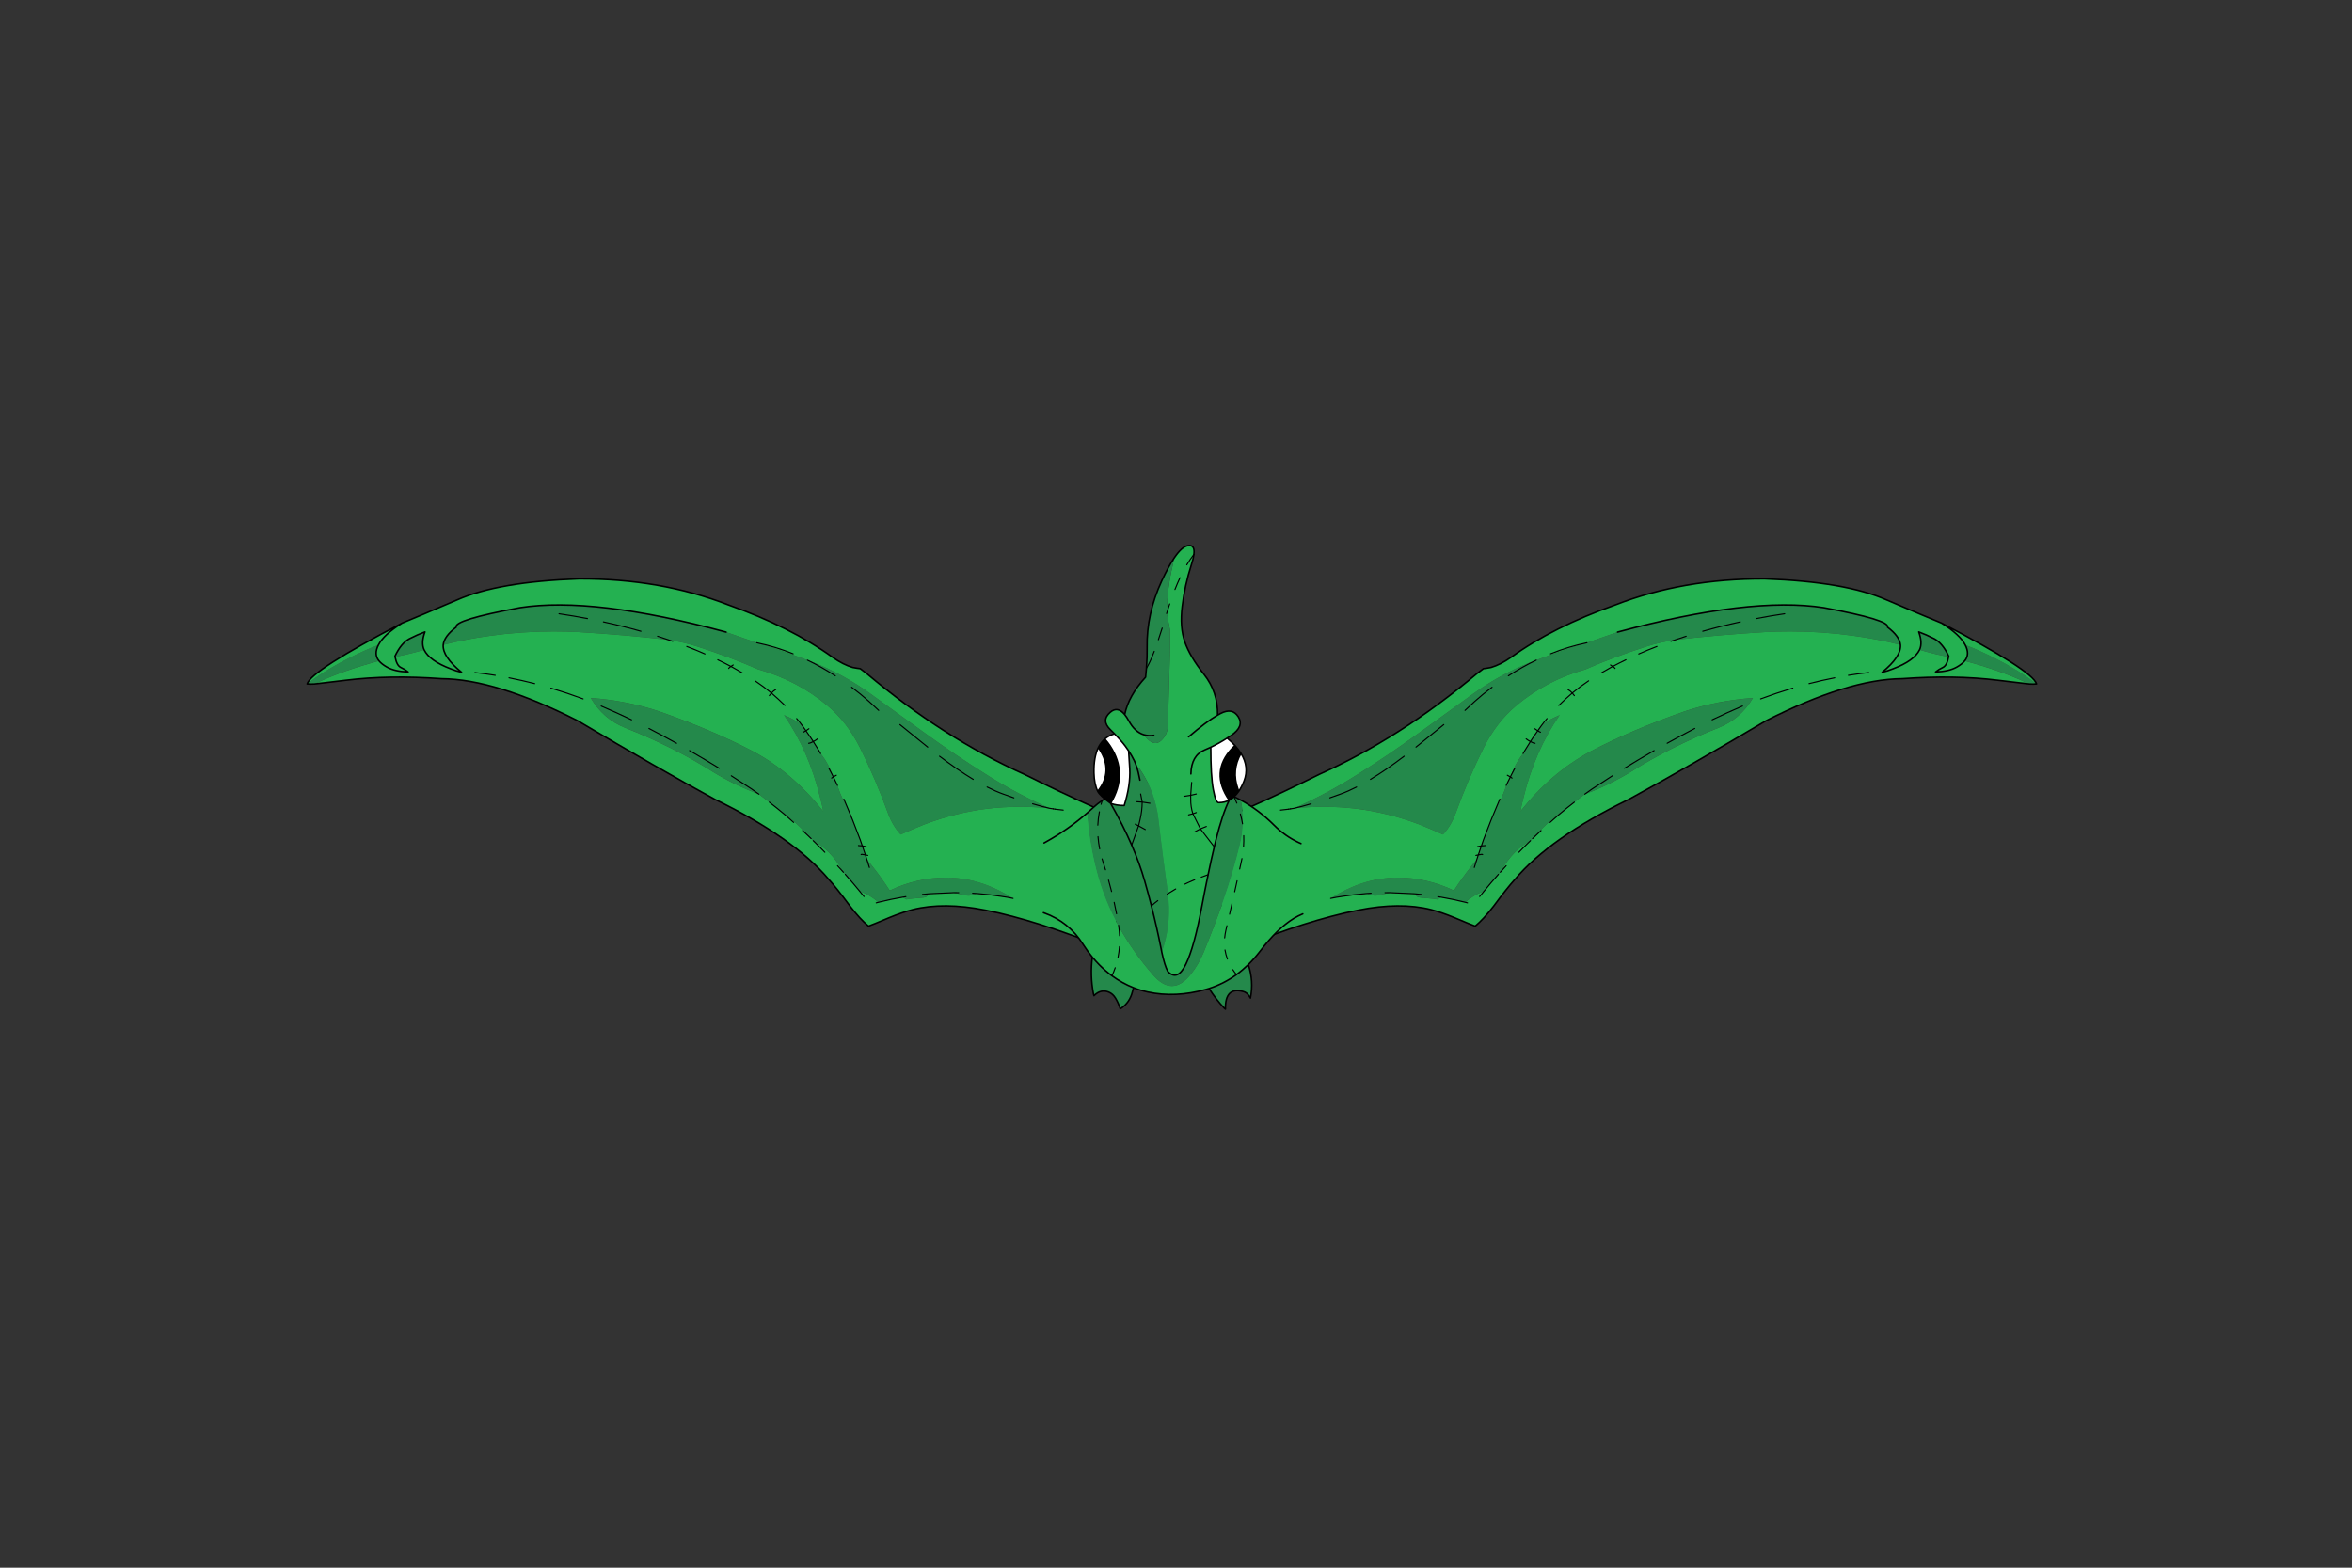 <?xml version="1.0" encoding="utf-8"?>
<!DOCTYPE svg PUBLIC "-//W3C//DTD SVG 1.1//EN" "http://www.w3.org/Graphics/SVG/1.1/DTD/svg11.dtd">
<svg version="1.1" xmlns="http://www.w3.org/2000/svg" xmlns:xlink="http://www.w3.org/1999/xlink" viewBox="0 0 30000 20000">

<rect x="0" y="0" width="30000" height="20000" fill="#333333" stroke="none"/>

<g enable-background="new">

<g>

<g>

<g transform="matrix(-0.49 0 0 0.49 15497 11138)">

<g>

<path fill-opacity="1.000" fill="#24894B" d="M -18320 -6278 Q -18515 -6207 -18726 -6099 Q -18943 -5981 -19100 -5646 L -19097 -5627 L -19011 -5645 Q -18674 -5713 -18341 -5812 Q -18425 -5993 -18320 -6278 Z M -19530 -5939 Q -19720 -5868 -19902 -5785 Q -20797 -5379 -21387 -4924 Q -21341 -4919 -21287 -4919 Q -21245 -4919 -21198 -4922 Q -21157 -4940 -21116 -4961 Q -20452 -5273 -19516 -5524 Q -19657 -5694 -19530 -5939 Z M -14836 -6980 Q -15386 -6980 -15846 -6909 Q -17576 -6588 -17506 -6403 Q -17821 -6164 -17844 -5940 Q -17258 -6091 -16612 -6178 Q -15810 -6290 -14970 -6290 Q -14653 -6290 -14331 -6274 Q -13109 -6202 -11974 -6069 Q -11577 -6010 -11223 -5895 Q -10359 -5616 -9650 -5304 Q -8625 -5016 -7839 -4355 Q -7334 -3933 -6997 -3266 Q -6588 -2444 -6262 -1546 Q -6137 -1215 -5935 -1004 Q -5622 -1145 -5321 -1265 Q -4510 -1571 -3703 -1672 Q -3270 -1725 -2829 -1725 Q -2446 -1725 -2057 -1685 Q -2930 -2068 -3742 -2587 Q -4496 -3061 -5221 -3583 L -6736 -4678 Q -7420 -5167 -8175 -5471 L -8363 -5543 L -8363 -5543 Q -8363 -5543 -8363 -5543 Q -9188 -5848 -9668 -5992 L -9684 -5997 L -9883 -6065 L -10480 -6273 Q -13104 -6980 -14836 -6980 Z M -14003 -4558 Q -13682 -4013 -13112 -3784 Q -11840 -3280 -10824 -2635 Q -10234 -2277 -9627 -2054 L -9356 -1846 L -9156 -1689 Q -8730 -1401 -8360 -997 L -8267 -897 L -8213 -843 Q -7756 -595 -7463 -82 L -7427 -21 L -7378 33 Q -7179 257 -7000 477 L -6963 484 Q -6724 579 -6516 761 Q -6195 681 -5882 628 Q -5830 666 -5781 687 Q -5730 668 -5546 656 Q -5286 639 -5270 618 L -5235 584 L -5194 539 L -4552 510 L -4416 542 Q -4357 551 -4306 568 Q -4234 587 -4168 587 Q -4089 587 -4019 560 Q -3993 550 -3966 532 L -3930 534 Q -3619 559 -3316 607 Q -3162 628 -3011 660 Q -3810 148 -4660 119 Q -4710 118 -4760 118 Q -5509 118 -6221 456 Q -6443 111 -6685 -190 L -6818 -359 L -6826 -383 L -6855 -472 L -6935 -707 Q -6988 -869 -7056 -1038 Q -7180 -1375 -7324 -1707 Q -7467 -1936 -7561 -2212 L -7581 -2281 L -7689 -2502 L -7714 -2552 Q -7811 -2834 -7979 -3056 L -8021 -3111 L -8033 -3133 L -8064 -3185 Q -8134 -3304 -8211 -3422 Q -8303 -3565 -8402 -3703 L -8497 -3837 Q -8640 -3956 -8807 -4035 L -8973 -4112 L -8973 -4112 Q -8324 -3173 -8031 -1958 Q -7985 -1783 -7951 -1607 Q -8748 -2613 -9776 -3166 Q -10844 -3725 -12219 -4207 Q -13075 -4492 -14003 -4557 Z">

</path>

<path fill-opacity="1.000" fill="#24B151" d="M -18320 -6278 Q -18425 -5993 -18341 -5812 Q -18674 -5713 -19011 -5645 L -19097 -5627 L -19100 -5646 Q -18943 -5981 -18726 -6099 Q -18515 -6207 -18320 -6278 Z M -516 -1579 Q -518 -1579 -472 -1554 L -477 -1561 Q -514 -1579 -516 -1579 Z M -14836 -6980 Q -13104 -6980 -10480 -6273 L -9883 -6065 L -9684 -5997 L -9668 -5992 Q -9188 -5848 -8363 -5543 L -8175 -5471 Q -7420 -5167 -6736 -4678 L -5221 -3583 Q -4496 -3061 -3742 -2587 Q -2930 -2068 -2057 -1685 Q -2446 -1725 -2829 -1725 Q -3270 -1725 -3703 -1672 Q -4510 -1571 -5321 -1265 Q -5622 -1145 -5935 -1004 Q -6137 -1215 -6262 -1546 Q -6588 -2444 -6997 -3266 Q -7334 -3933 -7839 -4355 Q -8625 -5016 -9650 -5304 Q -10359 -5616 -11223 -5895 Q -11577 -6010 -11974 -6069 Q -13109 -6202 -14331 -6274 Q -14653 -6290 -14970 -6290 Q -15810 -6290 -16612 -6178 Q -17258 -6091 -17844 -5940 Q -17821 -6164 -17506 -6403 Q -17576 -6588 -15846 -6909 Q -15386 -6980 -14836 -6980 Z M -6221 455 Q -6221 455 -6221 455 Q -6221 455 -6221 455 Z M -14003 -4558 Q -13075 -4493 -12219 -4208 Q -10844 -3726 -9776 -3167 Q -8748 -2614 -7951 -1608 Q -7985 -1784 -8031 -1959 Q -8324 -3174 -8973 -4113 L -8973 -4113 L -8807 -4036 Q -8640 -3957 -8497 -3838 L -8402 -3704 Q -8303 -3566 -8211 -3423 Q -8134 -3305 -8064 -3186 L -8033 -3134 L -8021 -3112 L -7979 -3057 Q -7811 -2835 -7714 -2553 L -7689 -2503 L -7581 -2282 L -7561 -2213 Q -7467 -1937 -7324 -1708 Q -7180 -1376 -7056 -1039 Q -6988 -870 -6935 -708 L -6855 -473 L -6826 -384 L -6818 -360 L -6685 -191 Q -6443 110 -6221 455 Q -5508 118 -4760 118 Q -4710 118 -4660 120 Q -3810 149 -3011 661 Q -3162 629 -3316 608 Q -3619 560 -3930 535 L -3966 533 Q -3993 551 -4019 561 Q -4090 588 -4168 588 Q -4234 588 -4306 569 Q -4357 552 -4416 543 L -4552 511 L -5194 540 L -5235 585 L -5270 619 Q -5286 640 -5546 657 Q -5730 669 -5781 688 Q -5830 667 -5882 629 Q -6195 682 -6516 762 Q -6724 580 -6963 485 L -7000 478 Q -7179 258 -7378 34 L -7427 -20 L -7463 -81 Q -7756 -594 -8213 -842 L -8267 -896 L -8360 -996 Q -8730 -1400 -9156 -1688 L -9356 -1845 L -9627 -2053 Q -10234 -2276 -10824 -2634 Q -11840 -3279 -13112 -3783 Q -13682 -4012 -14003 -4557 Z M -14273 -7659 Q -14291 -7659 -14310 -7659 Q -16408 -7584 -17477 -7113 Q -18514 -6670 -18914 -6507 Q -21276 -5275 -21387 -4923 Q -20797 -5378 -19902 -5784 Q -19720 -5867 -19530 -5938 L -19530 -5938 Q -19657 -5693 -19516 -5523 Q -20452 -5272 -21116 -4960 Q -21157 -4939 -21198 -4921 L -20375 -5019 Q -19724 -5100 -18984 -5100 Q -18459 -5100 -17890 -5059 Q -16477 -5047 -14347 -3966 Q -12298 -2750 -10773 -1918 Q -8723 -920 -7808 166 Q -7598 397 -7260 855 Q -6991 1205 -6774 1383 Q -6669 1347 -6235 1163 Q -5887 1020 -5622 953 Q -5232 856 -4777 856 Q -4291 856 -3733 967 Q -3381 1034 -3032 1128 Q -2304 1321 -1555 1594 Q -995 1787 -646 1932 L -347 1323 Q -143 901 -63 479 Q 51 -107 -83 -653 Q -190 -1091 -448 -1515 Q -599 -1578 -932 -1725 Q -1711 -2070 -2713 -2568 Q -4826 -3516 -6818 -5191 L -6989 -5321 L -7068 -5331 L -7186 -5352 Q -7432 -5424 -7701 -5612 Q -8802 -6409 -10426 -6982 Q -12169 -7659 -14273 -7659 Z">

</path>

<path fill="none" stroke-opacity="1.000" stroke="rgb(0,0,0)" stroke-linejoin="round" stroke-linecap="round" stroke-width="28.572" d="M -9668 -5992 L -9684 -5997 M -11974 -6069 L -12265 -6165 M -2057 -1685 L -2049 -1684 L -1967 -1672 M -1916 -1663 L -1705 -1639 M -8950 -4364 Q -9121 -4533 -9300 -4686 L -9301 -4686 Q -9328 -4647 -9355 -4619 M -9188 -4779 Q -9256 -4739 -9300 -4686 Q -9503 -4855 -9726 -5004 M -9627 -2054 Q -9721 -2124 -9819 -2190 L -10345 -2532 M -6509 -4235 L -6763 -4470 Q -6980 -4664 -7212 -4837 M -11974 -6069 L -11870 -6033 M -7638 -5135 Q -8003 -5371 -8363 -5543 M -8736 -5708 Q -9204 -5896 -9668 -5992 M -10061 -5213 L -10303 -5351 L -10355 -5379 L -10393 -5351 L -10415 -5327 M -10296 -5417 L -10355 -5379 Q -10522 -5468 -10697 -5552 M -11031 -5704 Q -11260 -5806 -11505 -5899 M -11771 -3379 Q -12108 -3566 -12489 -3764 M -10659 -2728 Q -11013 -2946 -11431 -3188 M -8021 -3112 L -8033 -3134 L -8064 -3186 Q -8134 -3305 -8211 -3423 Q -8239 -3407 -8271 -3394 Q -8300 -3380 -8332 -3378 M -7689 -2503 Q -7700 -2493 -7714 -2487 L -7733 -2472 M -7714 -2553 L -7808 -2734 M -7689 -2503 L -7714 -2553 M -7324 -1708 L -7415 -1925 M -7689 -2503 L -7581 -2282 M -7611 -2546 L -7689 -2503 M -8402 -3704 L -8497 -3838 Q -8567 -3932 -8644 -4022 M -8326 -3757 Q -8362 -3729 -8402 -3704 Q -8303 -3566 -8211 -3423 Q -8152 -3452 -8101 -3493 M -8402 -3704 Q -8421 -3691 -8443 -3681 Q -8458 -3672 -8473 -3666 M -9156 -1689 L -9356 -1846 M -7378 33 Q -7179 257 -7000 477 M -6516 761 Q -6195 681 -5882 628 L -5801 615 M -8267 -897 L -8488 -1107 M -8723 -1319 Q -8930 -1508 -9156 -1689 M -7427 -21 L -7580 -190 M -6935 -708 L -7007 -712 L -7036 -716 M -6855 -473 L -6949 -488 L -6966 -481 M -6818 -360 L -6751 -145 M -6855 -473 L -6792 -459 M -6818 -360 L -6826 -384 L -6855 -473 L -6935 -708 Q -6988 -870 -7056 -1039 Q -7180 -1376 -7324 -1708 M -6834 -687 L -6935 -708 M -7911 -541 Q -8054 -692 -8213 -843 M -3686 -2240 Q -3471 -2130 -3267 -2056 L -2990 -1958 M -5956 -3865 L -5233 -3279 M -4925 -3042 Q -4459 -2687 -4048 -2439 M -2502 -1803 Q -2262 -1732 -2057 -1685 M -3011 660 Q -3162 628 -3316 607 Q -3619 559 -3930 534 M -4552 510 L -5194 539 M -4426 511 L -4552 510 M -3930 534 L -4064 525 M -5194 539 L -5369 556 M -6516 761 L -6573 776 M -7000 477 L -6890 611 M -15464 -4932 Q -15792 -5016 -16132 -5083 M -14203 -4534 Q -14608 -4685 -15041 -4815 M -14089 -6625 Q -14452 -6696 -14830 -6751 M -16490 -5148 Q -16748 -5190 -17018 -5220 M -12698 -6295 Q -13169 -6429 -13675 -6539 M -12942 -3990 Q -13319 -4171 -13732 -4348">

</path>

<path fill="none" stroke-opacity="1.000" stroke="rgb(0,0,0)" stroke-linejoin="round" stroke-linecap="round" stroke-width="40" d="M -10480 -6273 Q -13937 -7205 -15846 -6909 Q -17576 -6588 -17506 -6403 Q -17821 -6164 -17844 -5940 M -21198 -4922 L -20375 -5020 Q -19261 -5158 -17890 -5060 Q -16477 -5048 -14347 -3967 Q -12298 -2751 -10773 -1919 Q -8723 -921 -7808 165 Q -7598 396 -7260 854 Q -6991 1204 -6774 1382 Q -6669 1346 -6235 1162 Q -5887 1019 -5622 952 Q -4814 751 -3733 966 Q -3381 1033 -3032 1127 Q -2304 1320 -1555 1593 Q -995 1786 -646 1931 L -347 1322 Q -143 900 -63 478 Q 51 -108 -83 -654 Q -190 -1092 -448 -1516 Q -599 -1579 -932 -1726 Q -1711 -2071 -2713 -2569 Q -4826 -3517 -6818 -5192 L -6989 -5322 L -7068 -5332 L -7186 -5353 Q -7432 -5425 -7701 -5613 Q -8802 -6410 -10426 -6983 Q -12184 -7666 -14310 -7660 Q -16408 -7585 -17477 -7114 Q -18514 -6671 -18914 -6508 Q -19394 -6206 -19530 -5939 Q -19657 -5694 -19516 -5524 Q -19444 -5438 -19311 -5363 Q -19105 -5246 -18758 -5236 Q -18838 -5301 -18950 -5354 Q -19054 -5403 -19097 -5627 L -19100 -5646 Q -18943 -5981 -18726 -6099 Q -18515 -6207 -18320 -6278 Q -18425 -5993 -18341 -5812 Q -18200 -5524 -17647 -5316 Q -17515 -5262 -17367 -5227 Q -17866 -5634 -17844 -5940 M -448 -1516 L -472 -1554 Q -557 -1601 -477 -1561 L -472 -1554 M -21198 -4922 Q -21305 -4915 -21387 -4924 Q -21276 -5276 -18914 -6508">

</path>

<path fill="none" stroke-opacity="1.000" stroke="rgb(0,0,0)" stroke-linejoin="round" stroke-linecap="round" stroke-width="28.572" d="M -1967 -1672 L -1916 -1663">

</path>

</g>

</g>

<g transform="matrix(0.49 0 0 0.49 14397 11138)">

<g>

<path fill-opacity="1.000" fill="#24894B" d="M -18320 -6278 Q -18515 -6207 -18726 -6099 Q -18943 -5981 -19100 -5646 L -19097 -5627 L -19011 -5645 Q -18674 -5713 -18341 -5812 Q -18425 -5993 -18320 -6278 Z M -19530 -5939 Q -19720 -5868 -19902 -5785 Q -20797 -5379 -21387 -4924 Q -21341 -4919 -21287 -4919 Q -21245 -4919 -21198 -4922 Q -21157 -4940 -21116 -4961 Q -20452 -5273 -19516 -5524 Q -19657 -5694 -19530 -5939 Z M -14836 -6980 Q -15386 -6980 -15846 -6909 Q -17576 -6588 -17506 -6403 Q -17821 -6164 -17844 -5940 Q -17258 -6091 -16612 -6178 Q -15810 -6290 -14970 -6290 Q -14653 -6290 -14331 -6274 Q -13109 -6202 -11974 -6069 Q -11577 -6010 -11223 -5895 Q -10359 -5616 -9650 -5304 Q -8625 -5016 -7839 -4355 Q -7334 -3933 -6997 -3266 Q -6588 -2444 -6262 -1546 Q -6137 -1215 -5935 -1004 Q -5622 -1145 -5321 -1265 Q -4510 -1571 -3703 -1672 Q -3270 -1725 -2829 -1725 Q -2446 -1725 -2057 -1685 Q -2930 -2068 -3742 -2587 Q -4496 -3061 -5221 -3583 L -6736 -4678 Q -7420 -5167 -8175 -5471 L -8363 -5543 L -8363 -5543 Q -8363 -5543 -8363 -5543 Q -9188 -5848 -9668 -5992 L -9684 -5997 L -9883 -6065 L -10480 -6273 Q -13104 -6980 -14836 -6980 Z M -14003 -4558 Q -13682 -4013 -13112 -3784 Q -11840 -3280 -10824 -2635 Q -10234 -2277 -9627 -2054 L -9356 -1846 L -9156 -1689 Q -8730 -1401 -8360 -997 L -8267 -897 L -8213 -843 Q -7756 -595 -7463 -82 L -7427 -21 L -7378 33 Q -7179 257 -7000 477 L -6963 484 Q -6724 579 -6516 761 Q -6195 681 -5882 628 Q -5830 666 -5781 687 Q -5730 668 -5546 656 Q -5286 639 -5270 618 L -5235 584 L -5194 539 L -4552 510 L -4416 542 Q -4357 551 -4306 568 Q -4234 587 -4168 587 Q -4089 587 -4019 560 Q -3993 550 -3966 532 L -3930 534 Q -3619 559 -3316 607 Q -3162 628 -3011 660 Q -3810 148 -4660 119 Q -4710 118 -4760 118 Q -5509 118 -6221 456 Q -6443 111 -6685 -190 L -6818 -359 L -6826 -383 L -6855 -472 L -6935 -707 Q -6988 -869 -7056 -1038 Q -7180 -1375 -7324 -1707 Q -7467 -1936 -7561 -2212 L -7581 -2281 L -7689 -2502 L -7714 -2552 Q -7811 -2834 -7979 -3056 L -8021 -3111 L -8033 -3133 L -8064 -3185 Q -8134 -3304 -8211 -3422 Q -8303 -3565 -8402 -3703 L -8497 -3837 Q -8640 -3956 -8807 -4035 L -8973 -4112 L -8973 -4112 Q -8324 -3173 -8031 -1958 Q -7985 -1783 -7951 -1607 Q -8748 -2613 -9776 -3166 Q -10844 -3725 -12219 -4207 Q -13075 -4492 -14003 -4557 Z">

</path>

<path fill-opacity="1.000" fill="#24B151" d="M -18320 -6278 Q -18425 -5993 -18341 -5812 Q -18674 -5713 -19011 -5645 L -19097 -5627 L -19100 -5646 Q -18943 -5981 -18726 -6099 Q -18515 -6207 -18320 -6278 Z M -516 -1579 Q -518 -1579 -472 -1554 L -477 -1561 Q -514 -1579 -516 -1579 Z M -14836 -6980 Q -13104 -6980 -10480 -6273 L -9883 -6065 L -9684 -5997 L -9668 -5992 Q -9188 -5848 -8363 -5543 L -8175 -5471 Q -7420 -5167 -6736 -4678 L -5221 -3583 Q -4496 -3061 -3742 -2587 Q -2930 -2068 -2057 -1685 Q -2446 -1725 -2829 -1725 Q -3270 -1725 -3703 -1672 Q -4510 -1571 -5321 -1265 Q -5622 -1145 -5935 -1004 Q -6137 -1215 -6262 -1546 Q -6588 -2444 -6997 -3266 Q -7334 -3933 -7839 -4355 Q -8625 -5016 -9650 -5304 Q -10359 -5616 -11223 -5895 Q -11577 -6010 -11974 -6069 Q -13109 -6202 -14331 -6274 Q -14653 -6290 -14970 -6290 Q -15810 -6290 -16612 -6178 Q -17258 -6091 -17844 -5940 Q -17821 -6164 -17506 -6403 Q -17576 -6588 -15846 -6909 Q -15386 -6980 -14836 -6980 Z M -6221 455 Q -6221 455 -6221 455 Q -6221 455 -6221 455 Z M -14003 -4558 Q -13075 -4493 -12219 -4208 Q -10844 -3726 -9776 -3167 Q -8748 -2614 -7951 -1608 Q -7985 -1784 -8031 -1959 Q -8324 -3174 -8973 -4113 L -8973 -4113 L -8807 -4036 Q -8640 -3957 -8497 -3838 L -8402 -3704 Q -8303 -3566 -8211 -3423 Q -8134 -3305 -8064 -3186 L -8033 -3134 L -8021 -3112 L -7979 -3057 Q -7811 -2835 -7714 -2553 L -7689 -2503 L -7581 -2282 L -7561 -2213 Q -7467 -1937 -7324 -1708 Q -7180 -1376 -7056 -1039 Q -6988 -870 -6935 -708 L -6855 -473 L -6826 -384 L -6818 -360 L -6685 -191 Q -6443 110 -6221 455 Q -5508 118 -4760 118 Q -4710 118 -4660 120 Q -3810 149 -3011 661 Q -3162 629 -3316 608 Q -3619 560 -3930 535 L -3966 533 Q -3993 551 -4019 561 Q -4090 588 -4168 588 Q -4234 588 -4306 569 Q -4357 552 -4416 543 L -4552 511 L -5194 540 L -5235 585 L -5270 619 Q -5286 640 -5546 657 Q -5730 669 -5781 688 Q -5830 667 -5882 629 Q -6195 682 -6516 762 Q -6724 580 -6963 485 L -7000 478 Q -7179 258 -7378 34 L -7427 -20 L -7463 -81 Q -7756 -594 -8213 -842 L -8267 -896 L -8360 -996 Q -8730 -1400 -9156 -1688 L -9356 -1845 L -9627 -2053 Q -10234 -2276 -10824 -2634 Q -11840 -3279 -13112 -3783 Q -13682 -4012 -14003 -4557 Z M -14273 -7659 Q -14291 -7659 -14310 -7659 Q -16408 -7584 -17477 -7113 Q -18514 -6670 -18914 -6507 Q -21276 -5275 -21387 -4923 Q -20797 -5378 -19902 -5784 Q -19720 -5867 -19530 -5938 L -19530 -5938 Q -19657 -5693 -19516 -5523 Q -20452 -5272 -21116 -4960 Q -21157 -4939 -21198 -4921 L -20375 -5019 Q -19724 -5100 -18984 -5100 Q -18459 -5100 -17890 -5059 Q -16477 -5047 -14347 -3966 Q -12298 -2750 -10773 -1918 Q -8723 -920 -7808 166 Q -7598 397 -7260 855 Q -6991 1205 -6774 1383 Q -6669 1347 -6235 1163 Q -5887 1020 -5622 953 Q -5232 856 -4777 856 Q -4291 856 -3733 967 Q -3381 1034 -3032 1128 Q -2304 1321 -1555 1594 Q -995 1787 -646 1932 L -347 1323 Q -143 901 -63 479 Q 51 -107 -83 -653 Q -190 -1091 -448 -1515 Q -599 -1578 -932 -1725 Q -1711 -2070 -2713 -2568 Q -4826 -3516 -6818 -5191 L -6989 -5321 L -7068 -5331 L -7186 -5352 Q -7432 -5424 -7701 -5612 Q -8802 -6409 -10426 -6982 Q -12169 -7659 -14273 -7659 Z">

</path>

<path fill="none" stroke-opacity="1.000" stroke="rgb(0,0,0)" stroke-linejoin="round" stroke-linecap="round" stroke-width="28.572" d="M -9668 -5992 L -9684 -5997 M -11974 -6069 L -12265 -6165 M -2057 -1685 L -2049 -1684 L -1967 -1672 M -1916 -1663 L -1705 -1639 M -8950 -4364 Q -9121 -4533 -9300 -4686 L -9301 -4686 Q -9328 -4647 -9355 -4619 M -9188 -4779 Q -9256 -4739 -9300 -4686 Q -9503 -4855 -9726 -5004 M -9627 -2054 Q -9721 -2124 -9819 -2190 L -10345 -2532 M -6509 -4235 L -6763 -4470 Q -6980 -4664 -7212 -4837 M -11974 -6069 L -11870 -6033 M -7638 -5135 Q -8003 -5371 -8363 -5543 M -8736 -5708 Q -9204 -5896 -9668 -5992 M -10061 -5213 L -10303 -5351 L -10355 -5379 L -10393 -5351 L -10415 -5327 M -10296 -5417 L -10355 -5379 Q -10522 -5468 -10697 -5552 M -11031 -5704 Q -11260 -5806 -11505 -5899 M -11771 -3379 Q -12108 -3566 -12489 -3764 M -10659 -2728 Q -11013 -2946 -11431 -3188 M -8021 -3112 L -8033 -3134 L -8064 -3186 Q -8134 -3305 -8211 -3423 Q -8239 -3407 -8271 -3394 Q -8300 -3380 -8332 -3378 M -7689 -2503 Q -7700 -2493 -7714 -2487 L -7733 -2472 M -7714 -2553 L -7808 -2734 M -7689 -2503 L -7714 -2553 M -7324 -1708 L -7415 -1925 M -7689 -2503 L -7581 -2282 M -7611 -2546 L -7689 -2503 M -8402 -3704 L -8497 -3838 Q -8567 -3932 -8644 -4022 M -8326 -3757 Q -8362 -3729 -8402 -3704 Q -8303 -3566 -8211 -3423 Q -8152 -3452 -8101 -3493 M -8402 -3704 Q -8421 -3691 -8443 -3681 Q -8458 -3672 -8473 -3666 M -9156 -1689 L -9356 -1846 M -7378 33 Q -7179 257 -7000 477 M -6516 761 Q -6195 681 -5882 628 L -5801 615 M -8267 -897 L -8488 -1107 M -8723 -1319 Q -8930 -1508 -9156 -1689 M -7427 -21 L -7580 -190 M -6935 -708 L -7007 -712 L -7036 -716 M -6855 -473 L -6949 -488 L -6966 -481 M -6818 -360 L -6751 -145 M -6855 -473 L -6792 -459 M -6818 -360 L -6826 -384 L -6855 -473 L -6935 -708 Q -6988 -870 -7056 -1039 Q -7180 -1376 -7324 -1708 M -6834 -687 L -6935 -708 M -7911 -541 Q -8054 -692 -8213 -843 M -3686 -2240 Q -3471 -2130 -3267 -2056 L -2990 -1958 M -5956 -3865 L -5233 -3279 M -4925 -3042 Q -4459 -2687 -4048 -2439 M -2502 -1803 Q -2262 -1732 -2057 -1685 M -3011 660 Q -3162 628 -3316 607 Q -3619 559 -3930 534 M -4552 510 L -5194 539 M -4426 511 L -4552 510 M -3930 534 L -4064 525 M -5194 539 L -5369 556 M -6516 761 L -6573 776 M -7000 477 L -6890 611 M -15464 -4932 Q -15792 -5016 -16132 -5083 M -14203 -4534 Q -14608 -4685 -15041 -4815 M -14089 -6625 Q -14452 -6696 -14830 -6751 M -16490 -5148 Q -16748 -5190 -17018 -5220 M -12698 -6295 Q -13169 -6429 -13675 -6539 M -12942 -3990 Q -13319 -4171 -13732 -4348">

</path>

<path fill="none" stroke-opacity="1.000" stroke="rgb(0,0,0)" stroke-linejoin="round" stroke-linecap="round" stroke-width="40" d="M -10480 -6273 Q -13937 -7205 -15846 -6909 Q -17576 -6588 -17506 -6403 Q -17821 -6164 -17844 -5940 M -21198 -4922 L -20375 -5020 Q -19261 -5158 -17890 -5060 Q -16477 -5048 -14347 -3967 Q -12298 -2751 -10773 -1919 Q -8723 -921 -7808 165 Q -7598 396 -7260 854 Q -6991 1204 -6774 1382 Q -6669 1346 -6235 1162 Q -5887 1019 -5622 952 Q -4814 751 -3733 966 Q -3381 1033 -3032 1127 Q -2304 1320 -1555 1593 Q -995 1786 -646 1931 L -347 1322 Q -143 900 -63 478 Q 51 -108 -83 -654 Q -190 -1092 -448 -1516 Q -599 -1579 -932 -1726 Q -1711 -2071 -2713 -2569 Q -4826 -3517 -6818 -5192 L -6989 -5322 L -7068 -5332 L -7186 -5353 Q -7432 -5425 -7701 -5613 Q -8802 -6410 -10426 -6983 Q -12184 -7666 -14310 -7660 Q -16408 -7585 -17477 -7114 Q -18514 -6671 -18914 -6508 Q -19394 -6206 -19530 -5939 Q -19657 -5694 -19516 -5524 Q -19444 -5438 -19311 -5363 Q -19105 -5246 -18758 -5236 Q -18838 -5301 -18950 -5354 Q -19054 -5403 -19097 -5627 L -19100 -5646 Q -18943 -5981 -18726 -6099 Q -18515 -6207 -18320 -6278 Q -18425 -5993 -18341 -5812 Q -18200 -5524 -17647 -5316 Q -17515 -5262 -17367 -5227 Q -17866 -5634 -17844 -5940 M -448 -1516 L -472 -1554 Q -557 -1601 -477 -1561 L -472 -1554 M -21198 -4922 Q -21305 -4915 -21387 -4924 Q -21276 -5276 -18914 -6508">

</path>

<path fill="none" stroke-opacity="1.000" stroke="rgb(0,0,0)" stroke-linejoin="round" stroke-linecap="round" stroke-width="28.572" d="M -1967 -1672 L -1916 -1663">

</path>

</g>

</g>

<g transform="matrix(0.49 0 0 0.49 14898 11314)">

<g>

<path fill-opacity="1.000" fill="#24894B" d="M 29 -2731 Q 18 -2731 8 -2731 Q -776 -2726 -1474 -2386 Q -1599 -2325 -1713 -2248 Q -1836 -2166 -1946 -2064 L -2106 -1921 Q -2052 -1146 -1855 -395 Q -1659 357 -1282 1029 L -1276 1040 Q -894 1719 -385 2301 Q -138 2582 102 2582 Q 356 2582 602 2267 Q 800 2015 923 1716 Q 1200 1045 1441 361 Q 1694 -359 1875 -1101 Q 2015 -1677 1895 -2259 L 1717 -2350 Q 1597 -2408 1472 -2457 Q 775 -2731 29 -2731 Z M -1970 1830 Q -2032 2311 -1941 2784 L -1927 2835 Q -1807 2714 -1673 2714 Q -1610 2714 -1543 2741 Q -1434 2786 -1367 2898 Q -1289 3028 -1245 3172 L -1222 3164 Q -991 3009 -923 2720 L -896 2627 Q -1194 2510 -1458 2316 Q -1629 2191 -1785 2034 Q -1883 1935 -1970 1830 Z M 2090 2025 Q 1942 2169 1782 2285 Q 1453 2524 1069 2647 Q 1240 2920 1464 3159 L 1495 3185 Q 1485 2702 1801 2702 Q 1871 2702 1958 2726 Q 2051 2751 2109 2838 L 2146 2897 Q 2234 2453 2090 2025 Z">

</path>

<path fill-opacity="1.000" fill="#24B151" d="M 1895 -2259 Q 2015 -1677 1875 -1101 Q 1694 -359 1441 361 Q 1200 1045 923 1716 Q 800 2015 602 2267 Q 356 2582 102 2582 Q -138 2582 -385 2301 Q -894 1719 -1276 1040 L -1282 1029 L -1282 1029 Q -1282 1029 -1282 1029 Q -1659 357 -1855 -395 Q -2052 -1146 -2106 -1921 Q -2608 -1486 -3180 -1169 L -3155 -914 Q -3093 -111 -3225 679 Q -2578 909 -2203 1509 Q -2097 1677 -1970 1830 Q -1883 1935 -1785 2034 Q -1629 2191 -1458 2316 Q -1194 2510 -896 2627 Q -717 2697 -525 2739 Q -231 2803 76 2803 Q 518 2803 988 2671 L 1069 2647 Q 1453 2524 1782 2285 Q 1942 2169 2090 2025 Q 2251 1867 2398 1675 Q 2848 1083 3270 825 Q 3289 538 3323 253 Q 3408 -449 3399 -1155 Q 3043 -1323 2763 -1604 Q 2369 -2000 1895 -2259 Z">

</path>

<path fill="none" stroke-opacity="1.000" stroke="rgb(0,0,0)" stroke-linejoin="round" stroke-linecap="round" stroke-width="28.572" d="M 1717 -2350 L 1791 -2180 M 1971 -1332 Q 1976 -1190 1966 -1045 M 1884 -1897 Q 1918 -1770 1940 -1642 M 1925 -736 L 1908 -655 L 1866 -464 M -1713 -2248 L -1742 -2149 M -1786 -1954 Q -1819 -1782 -1827 -1606 M -1282 1029 L -1286 1001 M -1716 -728 L -1689 -641 L -1627 -444 M -1822 -1307 Q -1811 -1148 -1779 -987 M -1401 404 L -1339 701 M -1263 1557 Q -1274 1698 -1301 1834 M -1282 1029 Q -1266 1153 -1260 1273 M -1458 2316 Q -1411 2213 -1374 2107 M 1782 2285 Q 1730 2222 1688 2157 M 1484 1644 Q 1503 1765 1546 1881 M 1534 1012 L 1508 1124 Q 1484 1229 1475 1330 M 1665 437 L 1603 712 M -1548 -175 L -1469 121 M 1798 -157 L 1735 128">

</path>

<path fill="none" stroke-opacity="1.000" stroke="rgb(0,0,0)" stroke-linejoin="round" stroke-linecap="round" stroke-width="40" d="M -2106 -1921 L -1946 -2064 Q -1836 -2166 -1713 -2248 Q -1599 -2325 -1474 -2386 Q -776 -2726 8 -2731 Q 765 -2735 1472 -2457 Q 1597 -2408 1717 -2350 L 1895 -2259 Q 2369 -2000 2763 -1604 Q 3043 -1323 3399 -1155 L 3461 -1127 M -3227 -1143 L -3180 -1169 Q -2608 -1486 -2106 -1921 M -3225 679 Q -2578 909 -2203 1509 Q -2097 1677 -1970 1830 Q -1883 1935 -1785 2034 Q -1629 2191 -1458 2316 M -1970 1830 Q -2032 2311 -1941 2784 L -1927 2835 Q -1750 2657 -1543 2741 Q -1434 2786 -1367 2898 Q -1289 3028 -1245 3172 L -1222 3164 Q -991 3009 -923 2720 L -896 2627 Q -1194 2510 -1458 2316 M -896 2627 Q -717 2697 -525 2739 Q 190 2895 988 2671 L 1069 2647 Q 1453 2524 1782 2285 M -3243 673 L -3225 679 M 3270 825 Q 3391 751 3509 704 M 3270 825 Q 2848 1083 2398 1675 Q 2251 1867 2090 2025 Q 2234 2453 2146 2897 L 2109 2838 Q 2051 2751 1958 2726 Q 1483 2595 1495 3185 L 1464 3159 Q 1240 2920 1069 2647 M 2090 2025 Q 1942 2169 1782 2285">

</path>

</g>

</g>

<g transform="matrix(0.49 0 0 0.49 14924 10721)">

<g>

<path fill-opacity="1.000" fill="rgb(255,255,255)" d="M 1846 -2265 Q 1594 -1822 1766 -1340 L 1789 -1278 Q 1866 -1391 1927 -1548 Q 2065 -1910 1846 -2265 Z M -1867 -2415 Q -1989 -2164 -1980 -1756 Q -1974 -1468 -1882 -1277 Q -1464 -1800 -1840 -2376 L -1867 -2415 Z M 1486 -2662 Q 1274 -2526 1060 -2424 Q 1059 -1679 1125 -1323 Q 1187 -982 1265 -982 Q 1268 -982 1272 -983 Q 1419 -983 1540 -1046 Q 1036 -1775 1617 -2398 L 1691 -2468 Q 1602 -2565 1486 -2662 Z M -1445 -2774 Q -1592 -2731 -1698 -2638 Q -1621 -2553 -1561 -2462 Q -1084 -1737 -1547 -964 Q -1399 -907 -1199 -907 Q -1196 -907 -1192 -907 Q -1026 -1438 -1049 -1865 L -1078 -2331 L -1159 -2447 Q -1267 -2593 -1445 -2774 Z">

</path>

<path fill-opacity="1.000" fill="rgb(0,0,0)" d="M 1691 -2468 L 1617 -2398 Q 1036 -1775 1540 -1046 Q 1681 -1120 1789 -1278 L 1766 -1340 Q 1594 -1822 1846 -2265 Q 1783 -2367 1691 -2468 Z M -1707 -2640 Q -1720 -2640 -1720 -2619 Q -1809 -2535 -1867 -2415 L -1840 -2376 Q -1464 -1800 -1882 -1277 Q -1829 -1166 -1547 -964 Q -1084 -1737 -1561 -2462 Q -1621 -2553 -1698 -2638 Q -1703 -2640 -1707 -2640 Z">

</path>

<path fill-opacity="1.000" fill="#24B151" d="M 504 -7676 Q 483 -7676 458 -7671 Q 303 -7640 110 -7355 L 72 -7174 Q -76 -6553 -85 -5921 L 0 -5471 Q 3 -5139 -5 -4807 L -56 -2987 Q -61 -2830 -133 -2715 Q -250 -2532 -380 -2532 Q -523 -2532 -684 -2751 Q -916 -2822 -1072 -3110 Q -1126 -3209 -1180 -3275 Q -1287 -3405 -1396 -3405 Q -1476 -3405 -1556 -3335 Q -1802 -3122 -1549 -2878 L -1445 -2774 Q -1267 -2593 -1159 -2447 L -1078 -2331 Q -994 -2203 -931 -2074 Q -902 -2013 -876 -1937 Q -812 -1895 -770 -1832 Q -381 -1250 -299 -528 Q -190 432 -51 1385 L -39 1575 Q 14 2265 -215 2911 Q -141 3258 -60 3411 Q 33 3510 122 3510 Q 271 3510 409 3232 Q 627 2788 824 1738 Q 910 1280 991 893 Q 1073 494 1151 169 L 1190 6 Q 1359 -676 1540 -1046 L 1540 -1046 Q 1419 -983 1272 -983 Q 1269 -982 1265 -982 Q 1187 -982 1125 -1323 Q 1059 -1679 1060 -2424 Q 1274 -2526 1486 -2662 L 1592 -2732 Q 1934 -2967 1778 -3216 Q 1683 -3366 1533 -3366 Q 1434 -3366 1310 -3301 L 1238 -3261 Q 1248 -3865 882 -4325 Q 516 -4786 384 -5169 Q 251 -5552 317 -6094 Q 382 -6637 557 -7181 Q 608 -7338 621 -7445 L 621 -7445 Q 621 -7445 621 -7445 Q 649 -7676 504 -7676 Z">

</path>

<path fill-opacity="1.000" fill="#24894B" d="M 110 -7355 Q -41 -7133 -216 -6756 Q -614 -5896 -597 -5023 Q -592 -4788 -615 -4480 L -636 -4249 Q -1078 -3769 -1180 -3275 Q -1126 -3209 -1072 -3110 Q -916 -2822 -684 -2751 Q -524 -2532 -380 -2532 Q -249 -2532 -133 -2715 Q -61 -2830 -56 -2987 L -5 -4807 Q 3 -5139 0 -5471 L -85 -5921 Q -76 -6553 72 -7174 L 110 -7355 Z M -1078 -2331 L -1049 -1865 Q -1026 -1438 -1192 -907 Q -1195 -907 -1199 -907 Q -1399 -907 -1547 -964 L -1547 -964 Q -1224 -399 -998 123 Q -787 610 -660 1058 Q -566 1388 -485 1706 Q -339 2281 -234 2814 L -215 2911 Q 14 2265 -39 1575 L -51 1385 Q -190 432 -299 -528 Q -381 -1250 -770 -1832 Q -812 -1895 -876 -1937 L -876 -1937 Q -876 -1937 -876 -1937 Q -902 -2013 -931 -2074 Q -994 -2203 -1078 -2331 Z">

</path>

<path fill="none" stroke-opacity="1.000" stroke="rgb(0,0,0)" stroke-linejoin="round" stroke-linecap="round" stroke-width="40" d="M 621 -7445 Q 653 -7710 458 -7671 Q 303 -7640 110 -7355 M 621 -7445 Q 608 -7338 557 -7181 Q 382 -6637 317 -6094 Q 251 -5552 384 -5169 Q 516 -4786 882 -4325 Q 1248 -3865 1238 -3261 L 1310 -3301 Q 1621 -3465 1778 -3216 Q 1934 -2967 1592 -2732 L 1486 -2662 Q 1602 -2565 1691 -2468 Q 1783 -2367 1846 -2265 Q 2065 -1910 1927 -1548 Q 1866 -1391 1789 -1278 Q 1681 -1120 1540 -1046 Q 1359 -676 1190 6 L 1151 169 Q 1073 494 991 893 Q 910 1280 824 1738 Q 627 2788 409 3232 Q 190 3675 -60 3411 Q -141 3258 -215 2911 L -234 2814 Q -339 2281 -485 1706 Q -566 1388 -660 1058 Q -787 610 -998 123 Q -1224 -399 -1547 -964 Q -1829 -1166 -1882 -1277 Q -1974 -1468 -1980 -1756 Q -1989 -2164 -1867 -2415 Q -1809 -2535 -1720 -2619 M -1698 -2638 Q -1592 -2731 -1445 -2774 L -1549 -2878 Q -1802 -3122 -1556 -3335 Q -1366 -3501 -1180 -3275 Q -1078 -3769 -636 -4249 L -615 -4480 Q -592 -4788 -597 -5023 Q -614 -5896 -216 -6756 Q -41 -7133 110 -7355 M 1486 -2662 Q 1274 -2526 1060 -2424 Q 1059 -1679 1125 -1323 Q 1190 -968 1272 -983 Q 1419 -983 1540 -1046 Q 1036 -1775 1617 -2398 L 1691 -2468 M 1060 -2424 L 901 -2354 Q 553 -2211 543 -1730 M 483 -2695 Q 941 -3089 1238 -3261 M 1846 -2265 Q 1594 -1822 1766 -1340 L 1789 -1278 M -684 -2751 Q -916 -2822 -1072 -3110 Q -1126 -3209 -1180 -3275 M -1445 -2774 Q -1267 -2593 -1159 -2447 L -1078 -2331 Q -994 -2203 -931 -2074 Q -902 -2013 -876 -1937 M -422 -2735 Q -563 -2714 -684 -2751 M -1882 -1277 Q -1464 -1800 -1840 -2376 L -1867 -2415 M -1720 -2619 L -1698 -2638 Q -1621 -2553 -1561 -2462 Q -1084 -1737 -1547 -964 Q -1396 -906 -1192 -907 Q -1026 -1438 -1049 -1865 L -1078 -2331 M -876 -1937 Q -823 -1783 -784 -1569">

</path>

<path fill="none" stroke-opacity="1.000" stroke="rgb(0,0,0)" stroke-linejoin="round" stroke-linecap="round" stroke-width="28.572" d="M 436 -7173 Q 526 -7324 621 -7445 M -85 -5921 L -9 -6156 M 128 -6532 Q 192 -6694 259 -6838 M 683 -1207 L 537 -1173 L 538 -1066 Q 536 -877 594 -693 L 683 -724 M 362 -1146 L 537 -1173 L 563 -1509 M 1151 169 L 790 -300 L 643 -221 M 594 -693 L 790 -300 L 945 -362 M 482 -664 L 594 -693 M 813 958 Q 901 924 991 893 M 387 1139 Q 512 1078 641 1025 M -51 1385 Q 33 1331 120 1281 L 147 1266 M -303 -5224 L -204 -5527 M -89 -5906 L -85 -5921 M -615 -4480 Q -527 -4618 -411 -4921 M -765 -1207 L -725 -997 L -523 -966 M -998 123 L -819 -378 L -906 -422 M -819 -378 L -780 -542 Q -727 -764 -725 -997 L -865 -1006 M -819 -378 L -644 -282 M -485 1706 Q -406 1633 -319 1569 M -76 1401 L -51 1385">

</path>

</g>

</g>

</g>

</g>

</g>

</svg>
